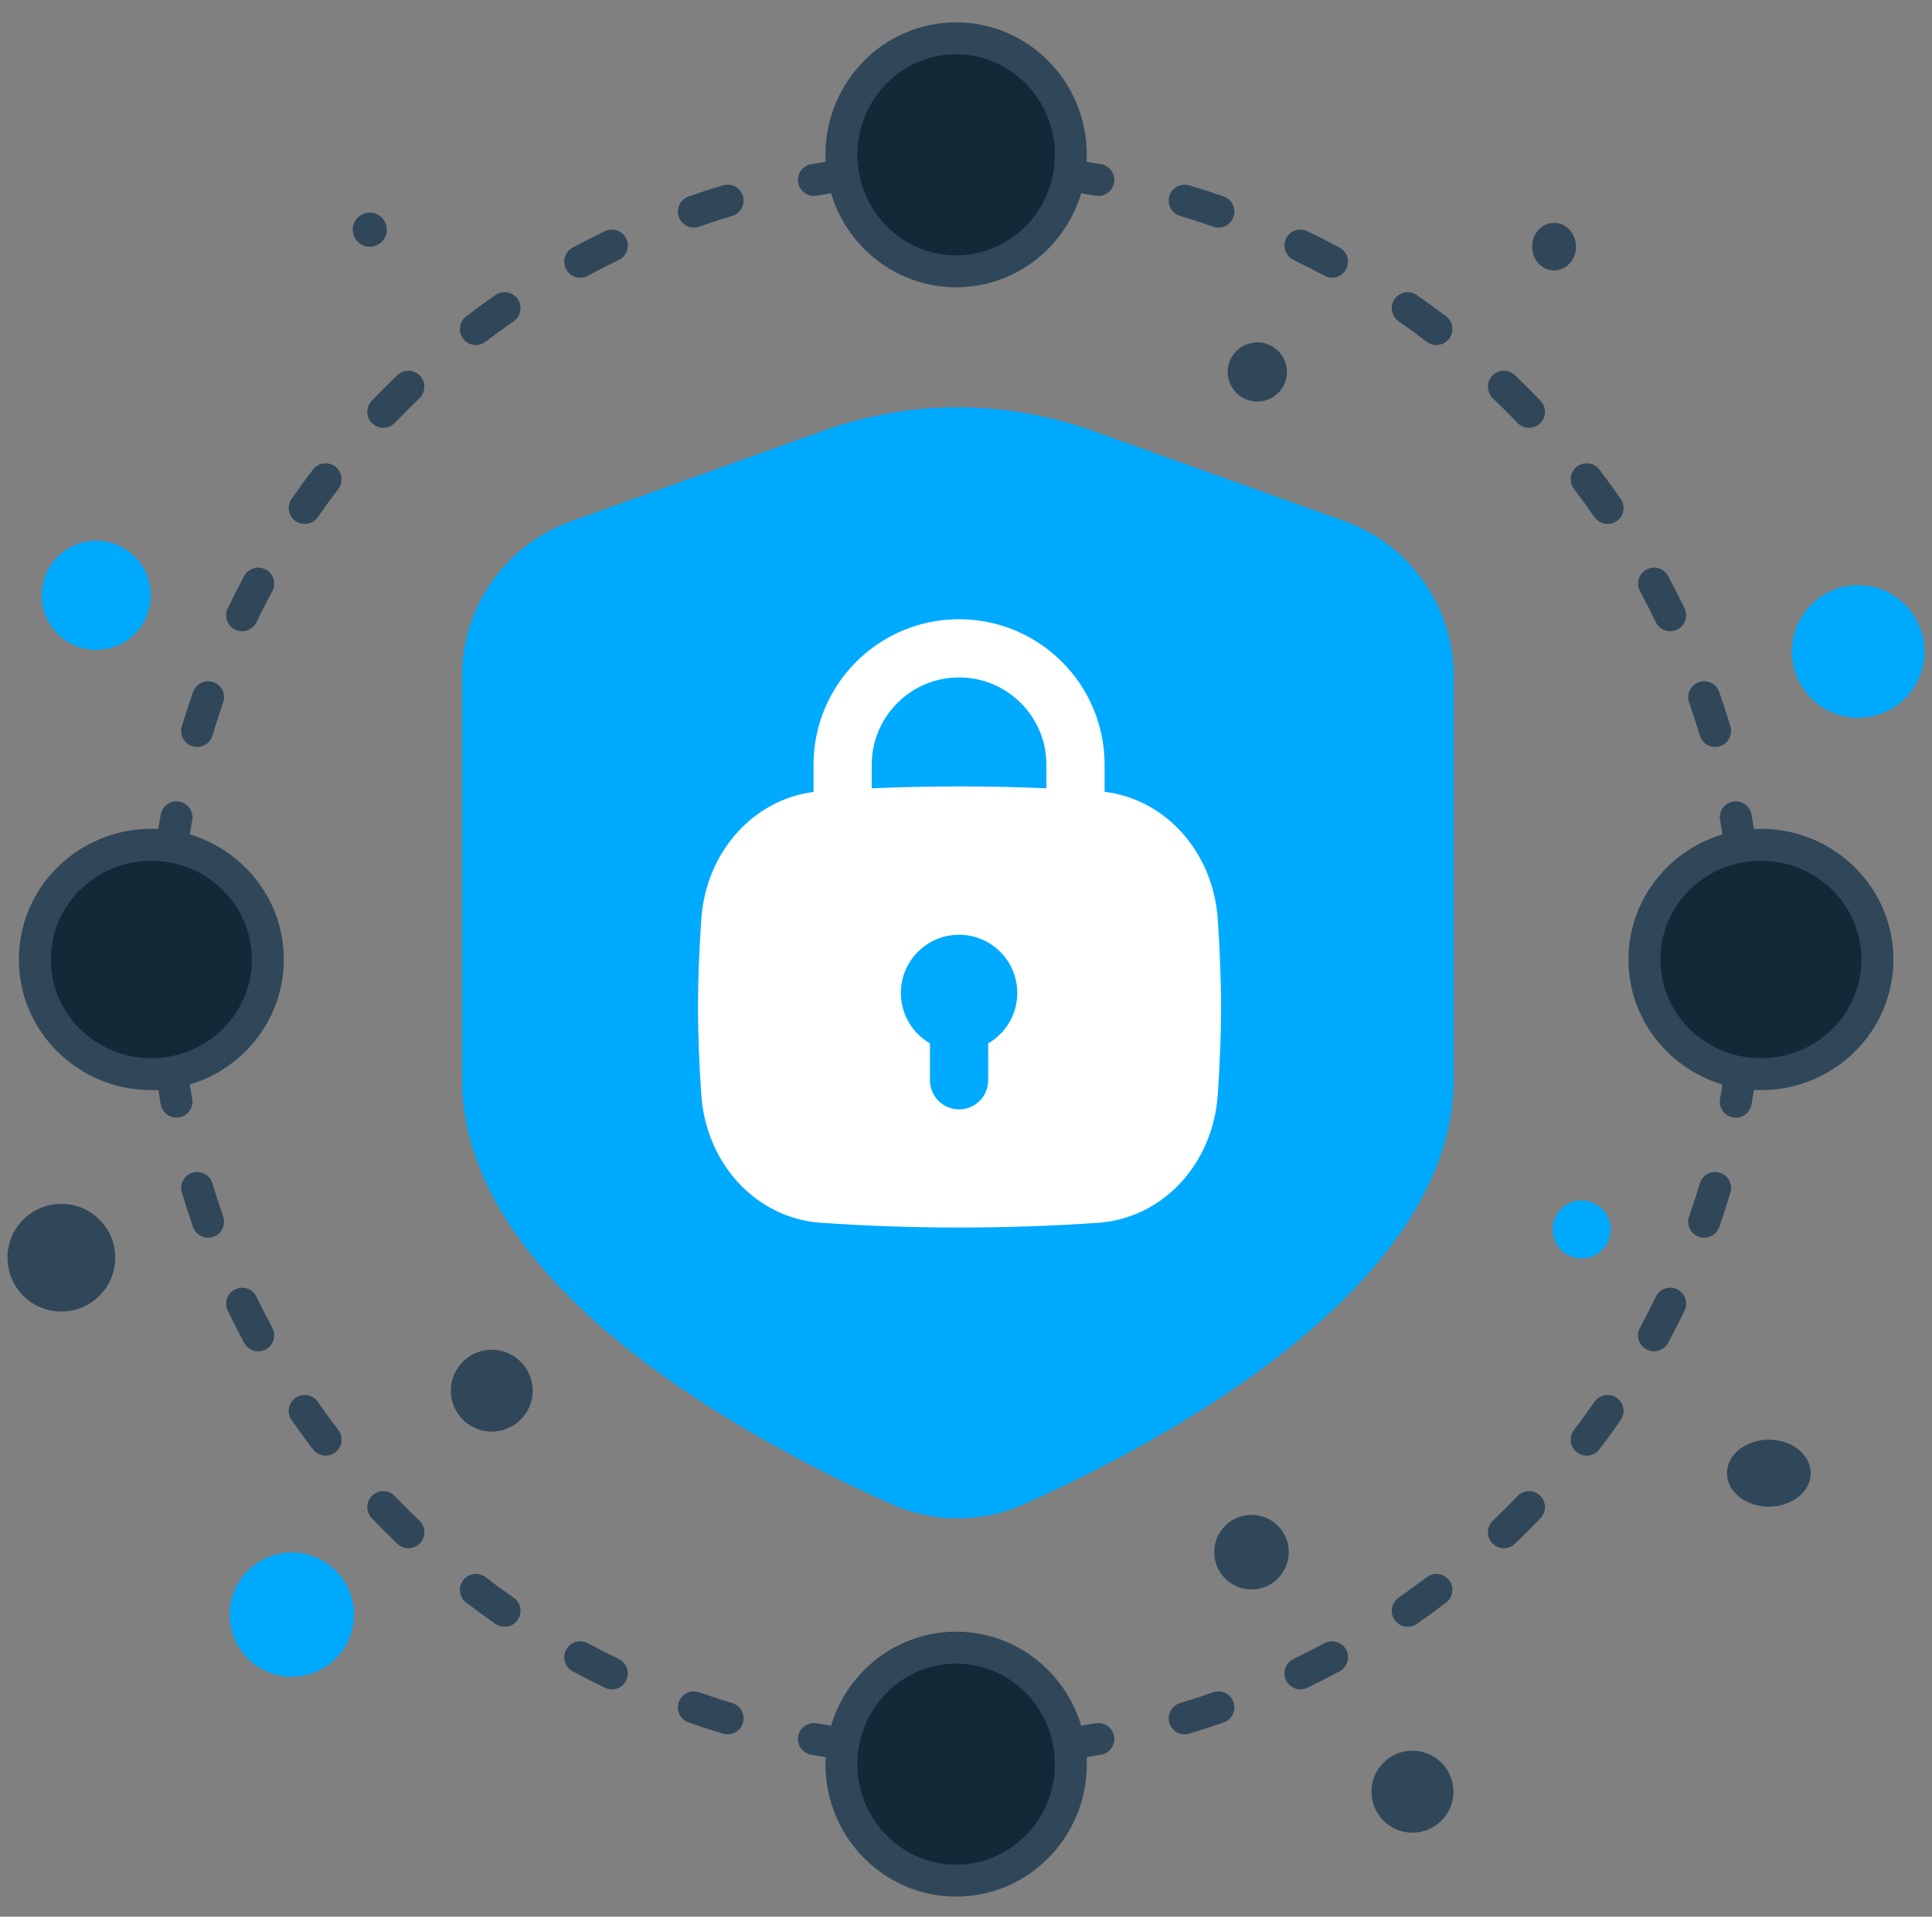 <svg xmlns="http://www.w3.org/2000/svg" width="129" height="128" fill="none" viewBox="0 0 129 128"><rect x="0" y="0" width="129" height="128" fill="#808080" stroke="none"/><g clip-path="url(#clip0_495_1325)"><path fill="#304759" fill-rule="evenodd" d="M62.574 10.124C62.977 10.115 63.381 10.11 63.787 10.11H63.802C63.816 10.11 63.829 10.111 63.842 10.111C63.855 10.111 63.868 10.11 63.881 10.11H63.897C64.302 10.11 64.707 10.115 65.11 10.124C65.699 10.137 66.166 10.625 66.153 11.214C66.14 11.803 65.652 12.27 65.063 12.257C64.675 12.248 64.287 12.244 63.897 12.244H63.881C63.868 12.244 63.855 12.243 63.842 12.243C63.829 12.243 63.816 12.244 63.802 12.244H63.787C63.397 12.244 63.008 12.248 62.621 12.257C62.032 12.27 61.544 11.803 61.531 11.214C61.518 10.625 61.985 10.137 62.574 10.124ZM57.746 11.508C57.824 12.091 57.414 12.628 56.831 12.707C56.06 12.81 55.295 12.931 54.536 13.068C53.956 13.172 53.401 12.787 53.297 12.207C53.192 11.627 53.578 11.073 54.157 10.968C54.948 10.825 55.745 10.7 56.547 10.592C57.131 10.514 57.667 10.924 57.746 11.508ZM69.938 11.508C70.016 10.924 70.553 10.514 71.137 10.592C71.939 10.7 72.736 10.825 73.526 10.968C74.106 11.073 74.491 11.627 74.387 12.207C74.282 12.787 73.728 13.172 73.148 13.068C72.388 12.931 71.623 12.81 70.853 12.707C70.269 12.628 69.859 12.092 69.938 11.508ZM49.605 13.09C49.774 13.655 49.454 14.249 48.89 14.418C48.146 14.642 47.409 14.881 46.68 15.136C46.124 15.331 45.516 15.037 45.321 14.481C45.127 13.925 45.42 13.317 45.976 13.122C46.735 12.857 47.502 12.607 48.277 12.375C48.841 12.206 49.436 12.526 49.605 13.09ZM78.079 13.09C78.248 12.526 78.843 12.206 79.407 12.375C80.181 12.607 80.948 12.857 81.708 13.122C82.264 13.317 82.557 13.925 82.362 14.481C82.168 15.037 81.559 15.331 81.003 15.136C80.274 14.881 79.538 14.642 78.794 14.418C78.23 14.249 77.909 13.655 78.079 13.09ZM41.815 15.935C42.071 16.466 41.848 17.104 41.318 17.36C40.619 17.697 39.929 18.049 39.248 18.416C38.73 18.696 38.083 18.502 37.803 17.983C37.523 17.465 37.717 16.818 38.236 16.538C38.945 16.156 39.663 15.789 40.391 15.438C40.921 15.182 41.559 15.405 41.815 15.935ZM85.869 15.935C86.125 15.405 86.763 15.182 87.293 15.438C88.021 15.789 88.739 16.156 89.448 16.538C89.966 16.818 90.16 17.465 89.88 17.983C89.601 18.502 88.954 18.696 88.435 18.416C87.755 18.049 87.065 17.697 86.366 17.36C85.835 17.104 85.613 16.466 85.869 15.935ZM34.567 19.971C34.903 20.455 34.783 21.119 34.299 21.455C33.662 21.897 33.036 22.353 32.421 22.822C31.952 23.18 31.283 23.089 30.926 22.621C30.569 22.152 30.659 21.483 31.127 21.126C31.768 20.637 32.42 20.163 33.083 19.703C33.567 19.367 34.231 19.487 34.567 19.971ZM93.117 19.971C93.452 19.487 94.117 19.367 94.601 19.703C95.264 20.163 95.916 20.637 96.556 21.126C97.025 21.483 97.115 22.152 96.758 22.621C96.401 23.089 95.731 23.18 95.263 22.822C94.647 22.353 94.021 21.897 93.385 21.455C92.901 21.119 92.781 20.455 93.117 19.971ZM28.04 25.088C28.447 25.514 28.432 26.189 28.006 26.596C27.446 27.132 26.898 27.68 26.363 28.239C25.956 28.665 25.28 28.68 24.855 28.273C24.429 27.866 24.414 27.191 24.821 26.765C25.378 26.182 25.949 25.612 26.531 25.055C26.957 24.647 27.632 24.663 28.04 25.088ZM99.644 25.088C100.051 24.663 100.727 24.647 101.152 25.055C101.735 25.612 102.305 26.182 102.862 26.765C103.27 27.191 103.255 27.866 102.829 28.273C102.403 28.68 101.728 28.665 101.321 28.239C100.785 27.68 100.238 27.132 99.678 26.596C99.252 26.189 99.237 25.514 99.644 25.088ZM22.387 31.159C22.856 31.516 22.946 32.186 22.589 32.654C22.119 33.27 21.664 33.896 21.222 34.532C20.886 35.017 20.221 35.136 19.737 34.801C19.253 34.465 19.133 33.8 19.469 33.316C19.929 32.653 20.404 32.001 20.892 31.36C21.25 30.892 21.919 30.802 22.387 31.159ZM105.296 31.159C105.765 30.802 106.434 30.892 106.791 31.36C107.28 32.001 107.754 32.653 108.214 33.316C108.55 33.8 108.43 34.465 107.946 34.801C107.462 35.136 106.798 35.017 106.462 34.532C106.02 33.896 105.564 33.27 105.095 32.654C104.738 32.186 104.828 31.516 105.296 31.159ZM17.75 38.036C18.269 38.316 18.462 38.963 18.183 39.482C17.816 40.162 17.463 40.852 17.126 41.551C16.87 42.081 16.233 42.304 15.702 42.048C15.171 41.792 14.949 41.154 15.205 40.624C15.556 39.896 15.923 39.178 16.305 38.469C16.584 37.951 17.232 37.757 17.75 38.036ZM109.934 38.036C110.452 37.757 111.099 37.951 111.379 38.469C111.761 39.178 112.128 39.896 112.479 40.624C112.735 41.154 112.512 41.792 111.982 42.048C111.451 42.304 110.813 42.081 110.557 41.551C110.22 40.852 109.868 40.162 109.501 39.482C109.221 38.963 109.415 38.316 109.934 38.036ZM113.436 45.554C113.992 45.36 114.6 45.653 114.795 46.209C115.06 46.968 115.31 47.736 115.542 48.51C115.711 49.075 115.391 49.669 114.827 49.838C114.262 50.008 113.668 49.687 113.499 49.123C113.275 48.379 113.036 47.643 112.781 46.914C112.587 46.358 112.88 45.749 113.436 45.554ZM14.248 45.554C14.804 45.749 15.097 46.358 14.902 46.914C14.647 47.643 14.408 48.379 14.185 49.123C14.016 49.687 13.421 50.008 12.857 49.838C12.293 49.669 11.972 49.075 12.142 48.51C12.374 47.736 12.623 46.968 12.889 46.209C13.084 45.653 13.692 45.36 14.248 45.554ZM115.71 53.53C116.29 53.426 116.844 53.811 116.949 54.391C117.092 55.181 117.217 55.978 117.325 56.78C117.403 57.364 116.993 57.901 116.409 57.979C115.825 58.058 115.289 57.648 115.21 57.064C115.107 56.294 114.986 55.529 114.849 54.769C114.745 54.19 115.13 53.635 115.71 53.53ZM11.974 53.53C12.553 53.635 12.939 54.19 12.834 54.769C12.697 55.529 12.577 56.294 12.473 57.064C12.395 57.648 11.858 58.058 11.274 57.979C10.69 57.901 10.281 57.364 10.359 56.78C10.467 55.978 10.592 55.181 10.735 54.391C10.839 53.811 11.394 53.426 11.974 53.53ZM116.703 61.764C117.292 61.751 117.78 62.218 117.793 62.807C117.802 63.21 117.807 63.615 117.807 64.02V64.036C117.807 64.049 117.806 64.062 117.806 64.075C117.806 64.088 117.807 64.101 117.807 64.115V64.13C117.807 64.536 117.802 64.94 117.793 65.343C117.78 65.932 117.292 66.399 116.703 66.386C116.114 66.373 115.647 65.885 115.66 65.296C115.669 64.909 115.673 64.52 115.673 64.13V64.115C115.673 64.101 115.674 64.088 115.674 64.075C115.674 64.062 115.673 64.049 115.673 64.036V64.02C115.673 63.63 115.669 63.242 115.66 62.854C115.647 62.265 116.114 61.777 116.703 61.764ZM10.98 61.764C11.569 61.777 12.036 62.265 12.023 62.854C12.015 63.242 12.01 63.63 12.01 64.02V64.036C12.01 64.049 12.01 64.062 12.01 64.075C12.01 64.088 12.01 64.101 12.01 64.115V64.13C12.01 64.52 12.015 64.909 12.023 65.296C12.036 65.885 11.569 66.373 10.98 66.386C10.391 66.399 9.903 65.932 9.89 65.343C9.881 64.94 9.877 64.536 9.877 64.13V64.115C9.877 64.101 9.877 64.088 9.878 64.075C9.877 64.062 9.877 64.049 9.877 64.036V64.02C9.877 63.615 9.881 63.21 9.89 62.807C9.903 62.218 10.391 61.751 10.98 61.764ZM11.274 70.171C11.858 70.093 12.395 70.502 12.473 71.086C12.577 71.857 12.697 72.622 12.834 73.381C12.939 73.961 12.553 74.516 11.974 74.62C11.394 74.725 10.839 74.34 10.735 73.76C10.592 72.969 10.467 72.172 10.359 71.37C10.281 70.786 10.69 70.249 11.274 70.171ZM116.409 70.171C116.993 70.249 117.403 70.786 117.325 71.37C117.217 72.172 117.092 72.969 116.949 73.76C116.844 74.34 116.29 74.725 115.71 74.62C115.13 74.516 114.745 73.961 114.849 73.381C114.986 72.622 115.107 71.857 115.21 71.086C115.289 70.502 115.825 70.093 116.409 70.171ZM12.857 78.312C13.421 78.143 14.016 78.463 14.185 79.027C14.408 79.771 14.647 80.508 14.902 81.237C15.097 81.793 14.804 82.401 14.248 82.596C13.692 82.79 13.084 82.497 12.889 81.941C12.623 81.182 12.374 80.415 12.142 79.64C11.972 79.076 12.293 78.481 12.857 78.312ZM114.827 78.312C115.391 78.481 115.711 79.076 115.542 79.64C115.31 80.415 115.06 81.182 114.795 81.941C114.6 82.497 113.992 82.79 113.436 82.596C112.88 82.401 112.587 81.793 112.781 81.237C113.036 80.508 113.275 79.771 113.499 79.027C113.668 78.463 114.262 78.143 114.827 78.312ZM15.702 86.102C16.233 85.846 16.87 86.069 17.126 86.6C17.463 87.298 17.816 87.988 18.183 88.669C18.462 89.187 18.269 89.834 17.75 90.114C17.232 90.394 16.584 90.2 16.305 89.681C15.923 88.972 15.556 88.254 15.205 87.526C14.949 86.996 15.171 86.358 15.702 86.102ZM111.982 86.102C112.512 86.358 112.735 86.996 112.479 87.526C112.128 88.254 111.761 88.972 111.379 89.681C111.099 90.2 110.452 90.394 109.934 90.114C109.415 89.834 109.221 89.187 109.501 88.669C109.868 87.988 110.22 87.298 110.557 86.6C110.813 86.069 111.451 85.846 111.982 86.102ZM19.737 93.35C20.221 93.014 20.886 93.134 21.222 93.618C21.664 94.255 22.119 94.881 22.589 95.496C22.946 95.965 22.856 96.634 22.387 96.991C21.919 97.349 21.25 97.258 20.892 96.79C20.404 96.149 19.929 95.497 19.469 94.834C19.133 94.35 19.253 93.686 19.737 93.35ZM107.946 93.35C108.43 93.686 108.55 94.35 108.214 94.834C107.754 95.497 107.28 96.149 106.791 96.79C106.434 97.258 105.765 97.349 105.296 96.991C104.828 96.634 104.738 95.965 105.095 95.496C105.564 94.881 106.02 94.255 106.462 93.618C106.798 93.134 107.462 93.014 107.946 93.35ZM24.855 99.878C25.28 99.47 25.956 99.485 26.363 99.911C26.898 100.471 27.446 101.019 28.006 101.554C28.432 101.961 28.447 102.636 28.04 103.062C27.632 103.488 26.957 103.503 26.531 103.096C25.949 102.539 25.378 101.968 24.821 101.386C24.414 100.96 24.429 100.285 24.855 99.878ZM102.829 99.878C103.255 100.285 103.27 100.96 102.862 101.386C102.305 101.968 101.735 102.539 101.152 103.096C100.727 103.503 100.051 103.488 99.644 103.062C99.237 102.636 99.252 101.961 99.678 101.554C100.238 101.019 100.785 100.471 101.321 99.911C101.728 99.485 102.403 99.47 102.829 99.878ZM30.926 105.53C31.283 105.061 31.952 104.971 32.421 105.328C33.036 105.797 33.662 106.253 34.299 106.695C34.783 107.031 34.903 107.696 34.567 108.18C34.231 108.664 33.567 108.784 33.083 108.448C32.42 107.988 31.768 107.513 31.127 107.025C30.659 106.667 30.569 105.998 30.926 105.53ZM96.758 105.53C97.115 105.998 97.025 106.667 96.556 107.025C95.916 107.513 95.264 107.988 94.601 108.448C94.117 108.784 93.452 108.664 93.117 108.18C92.781 107.696 92.901 107.031 93.385 106.695C94.021 106.253 94.647 105.797 95.263 105.328C95.731 104.971 96.401 105.061 96.758 105.53ZM37.803 110.167C38.083 109.648 38.73 109.455 39.248 109.734C39.929 110.101 40.619 110.454 41.318 110.791C41.848 111.047 42.071 111.684 41.815 112.215C41.559 112.745 40.921 112.968 40.391 112.712C39.663 112.361 38.945 111.994 38.236 111.612C37.717 111.332 37.523 110.685 37.803 110.167ZM89.88 110.167C90.16 110.685 89.966 111.332 89.448 111.612C88.739 111.994 88.021 112.361 87.293 112.712C86.763 112.968 86.125 112.745 85.869 112.215C85.613 111.684 85.835 111.047 86.366 110.791C87.065 110.454 87.755 110.101 88.435 109.734C88.954 109.455 89.601 109.648 89.88 110.167ZM45.321 113.669C45.516 113.113 46.124 112.82 46.68 113.014C47.409 113.27 48.146 113.509 48.89 113.732C49.454 113.901 49.774 114.496 49.605 115.06C49.436 115.624 48.841 115.945 48.277 115.775C47.502 115.543 46.735 115.294 45.976 115.028C45.42 114.834 45.127 114.225 45.321 113.669ZM82.362 113.669C82.557 114.225 82.264 114.834 81.708 115.028C80.948 115.294 80.181 115.543 79.407 115.775C78.843 115.945 78.248 115.624 78.079 115.06C77.909 114.496 78.23 113.901 78.794 113.732C79.538 113.509 80.274 113.27 81.003 113.014C81.559 112.82 82.168 113.113 82.362 113.669ZM53.297 115.943C53.401 115.364 53.956 114.978 54.536 115.083C55.295 115.22 56.06 115.34 56.831 115.444C57.414 115.522 57.824 116.059 57.746 116.643C57.667 117.227 57.131 117.636 56.547 117.558C55.745 117.45 54.948 117.325 54.157 117.182C53.577 117.078 53.192 116.523 53.297 115.943ZM74.387 115.943C74.491 116.523 74.106 117.078 73.526 117.182C72.736 117.325 71.939 117.45 71.137 117.558C70.553 117.636 70.016 117.227 69.938 116.643C69.859 116.059 70.269 115.522 70.853 115.444C71.623 115.34 72.388 115.22 73.148 115.083C73.728 114.978 74.282 115.364 74.387 115.943ZM61.531 116.937C61.544 116.348 62.032 115.881 62.621 115.894C63.008 115.902 63.397 115.907 63.787 115.907H63.802C63.816 115.907 63.829 115.907 63.842 115.907C63.855 115.907 63.868 115.907 63.881 115.907H63.897C64.287 115.907 64.675 115.902 65.063 115.894C65.652 115.881 66.14 116.348 66.153 116.937C66.166 117.526 65.699 118.014 65.11 118.027C64.707 118.036 64.302 118.04 63.897 118.04H63.881C63.868 118.04 63.855 118.04 63.842 118.039C63.829 118.04 63.816 118.04 63.802 118.04H63.787C63.381 118.04 62.977 118.036 62.574 118.027C61.985 118.014 61.518 117.526 61.531 116.937Z" clip-rule="evenodd"/><path fill="#142938" d="M10.106 71.734C14.402 71.734 17.885 68.305 17.885 64.074C17.885 59.844 14.402 56.415 10.106 56.415C5.809 56.415 2.327 59.844 2.327 64.074C2.327 68.305 5.809 71.734 10.106 71.734Z"/><path fill="#304759" fill-rule="evenodd" d="M10.105 57.482C6.383 57.482 3.393 60.449 3.393 64.075C3.393 67.7 6.383 70.668 10.105 70.668C13.828 70.668 16.818 67.7 16.818 64.075C16.818 60.449 13.828 57.482 10.105 57.482ZM1.26 64.075C1.26 59.24 5.236 55.349 10.105 55.349C14.975 55.349 18.951 59.24 18.951 64.075C18.951 68.909 14.975 72.801 10.105 72.801C5.236 72.801 1.26 68.909 1.26 64.075Z" clip-rule="evenodd"/><path fill="#142938" d="M56.182 10.339C56.182 14.635 59.611 18.118 63.841 18.118C68.071 18.118 71.501 14.635 71.501 10.339C71.501 6.042 68.071 2.56 63.841 2.56C59.611 2.56 56.182 6.042 56.182 10.339Z"/><path fill="#304759" fill-rule="evenodd" d="M70.434 10.339C70.434 6.616 67.467 3.627 63.841 3.627C60.216 3.627 57.249 6.616 57.249 10.339C57.249 14.062 60.216 17.051 63.841 17.051C67.467 17.051 70.434 14.062 70.434 10.339ZM63.841 1.493C68.676 1.493 72.567 5.469 72.567 10.339C72.567 15.209 68.676 19.185 63.841 19.185C59.007 19.185 55.115 15.209 55.115 10.339C55.115 5.469 59.007 1.493 63.841 1.493Z" clip-rule="evenodd"/><path fill="#142938" d="M117.577 71.734C121.874 71.734 125.356 68.305 125.356 64.074C125.356 59.844 121.874 56.415 117.577 56.415C113.281 56.415 109.798 59.844 109.798 64.074C109.798 68.305 113.281 71.734 117.577 71.734Z"/><path fill="#304759" fill-rule="evenodd" d="M117.577 57.482C113.854 57.482 110.865 60.449 110.865 64.075C110.865 67.7 113.854 70.668 117.577 70.668C121.3 70.668 124.29 67.7 124.29 64.075C124.29 60.449 121.3 57.482 117.577 57.482ZM108.731 64.075C108.731 59.24 112.707 55.349 117.577 55.349C122.447 55.349 126.423 59.24 126.423 64.075C126.423 68.909 122.447 72.801 117.577 72.801C112.707 72.801 108.731 68.909 108.731 64.075Z" clip-rule="evenodd"/><path fill="#142938" d="M56.182 117.811C56.182 122.108 59.611 125.59 63.841 125.59C68.071 125.59 71.501 122.108 71.501 117.811C71.501 113.515 68.071 110.032 63.841 110.032C59.611 110.032 56.182 113.515 56.182 117.811Z"/><path fill="#304759" fill-rule="evenodd" d="M70.434 117.811C70.434 114.088 67.467 111.098 63.841 111.098C60.216 111.098 57.249 114.088 57.249 117.811C57.249 121.533 60.216 124.523 63.841 124.523C67.467 124.523 70.434 121.533 70.434 117.811ZM63.841 108.965C68.676 108.965 72.567 112.941 72.567 117.811C72.567 122.68 68.676 126.656 63.841 126.656C59.007 126.656 55.115 122.68 55.115 117.811C55.115 112.941 59.007 108.965 63.841 108.965Z" clip-rule="evenodd"/><path fill="#0AF" fill-rule="evenodd" d="M97.05 72.07V45.145C97.051 40.511 94.134 36.375 89.758 34.804L72.934 28.77C67.135 26.691 60.794 26.691 54.995 28.77L38.15 34.815C33.777 36.384 30.861 40.515 30.857 45.145V72.07C30.857 86.06 50.506 96.413 59.541 100.446C60.928 101.07 62.432 101.392 63.954 101.392C65.475 101.392 66.979 101.07 68.367 100.446C77.402 96.413 97.05 86.038 97.05 72.07Z" clip-rule="evenodd"/><path fill="#0AF" fill-rule="evenodd" d="M97.05 72.07V45.145C97.051 40.511 94.134 36.375 89.758 34.804L72.934 28.77C67.135 26.691 60.794 26.691 54.995 28.77L38.15 34.815C33.777 36.384 30.861 40.515 30.857 45.145V72.07C30.857 86.06 50.506 96.413 59.541 100.446C60.928 101.07 62.432 101.392 63.954 101.392C65.475 101.392 66.979 101.07 68.367 100.446C77.402 96.413 97.05 86.038 97.05 72.07Z" clip-rule="evenodd"/><path fill="#fff" d="M50.17 54.895H77.728V78.889H50.17V54.895Z"/><path fill="#fff" fill-rule="evenodd" d="M64.068 56.727C60.629 56.727 57.566 56.863 55.063 57.035C52.689 57.199 50.863 59.163 50.693 61.72C50.572 63.539 50.487 65.455 50.487 67.248C50.487 69.041 50.572 70.957 50.693 72.775C50.863 75.332 52.689 77.297 55.063 77.46C61.059 77.872 67.077 77.872 73.073 77.46C75.448 77.297 77.273 75.332 77.443 72.775C77.565 70.957 77.649 69.041 77.649 67.248C77.649 65.455 77.565 63.539 77.443 61.72C77.273 59.163 75.448 57.199 73.073 57.035C70.076 56.83 67.073 56.727 64.068 56.727ZM54.817 52.836C50.514 53.132 47.133 56.753 46.823 61.417C46.697 63.299 46.607 65.323 46.607 67.248C46.607 69.173 46.697 71.197 46.823 73.079C47.133 77.743 50.514 81.364 54.817 81.66C60.977 82.083 67.159 82.083 73.32 81.66C77.622 81.364 81.003 77.743 81.314 73.079C81.439 71.197 81.529 69.173 81.529 67.248C81.529 65.323 81.439 63.299 81.314 61.417C81.003 56.753 77.622 53.132 73.32 52.836C67.159 52.413 60.977 52.413 54.817 52.836Z" clip-rule="evenodd"/><path fill="#fff" fill-rule="evenodd" d="M54.32 51.071C54.32 45.704 58.671 41.353 64.037 41.353C69.404 41.353 73.755 45.704 73.755 51.071V58.845C73.759 59.103 73.712 59.359 73.616 59.598C73.52 59.837 73.377 60.055 73.196 60.238C73.016 60.422 72.8 60.568 72.562 60.667C72.325 60.767 72.069 60.818 71.812 60.818C71.554 60.818 71.299 60.767 71.061 60.667C70.823 60.568 70.608 60.422 70.427 60.238C70.246 60.055 70.103 59.837 70.007 59.598C69.912 59.359 69.864 59.103 69.868 58.845V51.071C69.868 47.851 67.258 45.24 64.037 45.24C60.817 45.24 58.207 47.851 58.207 51.071V58.845C58.21 59.102 58.162 59.357 58.065 59.595C57.969 59.833 57.826 60.05 57.645 60.233C57.465 60.416 57.249 60.561 57.012 60.66C56.775 60.759 56.52 60.81 56.264 60.81C56.007 60.81 55.752 60.759 55.515 60.66C55.278 60.561 55.062 60.416 54.882 60.233C54.701 60.05 54.558 59.833 54.462 59.595C54.365 59.357 54.317 59.102 54.32 58.845V51.071Z" clip-rule="evenodd"/><path fill="#0AF" fill-rule="evenodd" d="M65.981 69.679C67.143 69.007 67.925 67.751 67.925 66.312C67.925 64.165 66.185 62.425 64.038 62.425C61.891 62.425 60.151 64.165 60.151 66.312C60.151 67.751 60.933 69.007 62.094 69.679V72.142C62.094 72.398 62.145 72.65 62.242 72.886C62.34 73.122 62.483 73.336 62.664 73.517C62.844 73.697 63.058 73.84 63.294 73.938C63.53 74.036 63.783 74.086 64.038 74.086C64.293 74.086 64.546 74.036 64.782 73.938C65.018 73.84 65.232 73.697 65.412 73.517C65.593 73.336 65.736 73.122 65.834 72.886C65.931 72.65 65.981 72.398 65.981 72.142V69.679Z" clip-rule="evenodd"/><path fill="#0AF" d="M124.073 39.08C121.629 39.08 119.647 41.061 119.647 43.506C119.647 45.951 121.629 47.933 124.073 47.933C126.518 47.933 128.5 45.951 128.5 43.506C128.5 41.061 126.518 39.08 124.073 39.08Z"/><path fill="#0AF" d="M6.427 36.112C4.414 36.112 2.783 37.744 2.783 39.756C2.783 41.769 4.414 43.4 6.427 43.4C8.439 43.4 10.071 41.769 10.071 39.756C10.071 37.744 8.439 36.112 6.427 36.112Z"/><path fill="#0AF" d="M19.486 111.975C17.195 111.975 15.336 110.117 15.336 107.825C15.336 105.533 17.195 103.675 19.486 103.675C21.778 103.675 23.636 105.533 23.636 107.825C23.636 110.117 21.778 111.975 19.486 111.975Z"/><path fill="#0AF" d="M105.606 84.038C104.537 84.038 103.67 83.171 103.67 82.102C103.67 81.032 104.537 80.165 105.606 80.165C106.676 80.165 107.543 81.032 107.543 82.102C107.543 83.171 106.676 84.038 105.606 84.038Z"/><path fill="#304759" d="M83.562 106.144C82.187 106.144 81.072 105.029 81.072 103.654C81.072 102.279 82.187 101.164 83.562 101.164C84.937 101.164 86.052 102.279 86.052 103.654C86.052 105.029 84.937 106.144 83.562 106.144Z"/><path fill="#304759" d="M4.097 87.587C2.11 87.587 0.5 85.977 0.5 83.99C0.5 82.004 2.11 80.394 4.097 80.394C6.083 80.394 7.693 82.004 7.693 83.99C7.693 85.977 6.083 87.587 4.097 87.587Z"/><path fill="#304759" d="M94.309 122.388C92.798 122.388 91.572 121.162 91.572 119.651C91.572 118.139 92.798 116.913 94.309 116.913C95.821 116.913 97.047 118.139 97.047 119.651C97.047 121.162 95.821 122.388 94.309 122.388Z"/><path fill="#304759" d="M103.765 18.06C102.956 18.06 102.3 17.349 102.3 16.472C102.3 15.596 102.956 14.885 103.765 14.885C104.575 14.885 105.231 15.596 105.231 16.472C105.231 17.349 104.575 18.06 103.765 18.06Z"/><path fill="#304759" d="M35.475 92.163C35.865 93.621 35 95.119 33.542 95.51C32.084 95.9 30.586 95.035 30.195 93.577C29.805 92.119 30.67 90.621 32.128 90.23C33.586 89.84 35.084 90.705 35.475 92.163Z"/><path fill="#304759" d="M24.691 16.475C24.063 16.475 23.553 15.966 23.553 15.338C23.553 14.709 24.063 14.2 24.691 14.2C25.319 14.2 25.828 14.709 25.828 15.338C25.828 15.966 25.319 16.475 24.691 16.475Z"/><path fill="#304759" d="M118.107 100.617C116.562 100.617 115.31 99.615 115.31 98.38C115.31 97.144 116.562 96.143 118.107 96.143C119.651 96.143 120.903 97.144 120.903 98.38C120.903 99.615 119.651 100.617 118.107 100.617Z"/><path fill="#304759" d="M85.863 24.328C86.146 25.384 85.52 26.468 84.464 26.751C83.409 27.034 82.324 26.408 82.041 25.352C81.758 24.297 82.385 23.212 83.44 22.929C84.496 22.647 85.58 23.273 85.863 24.328Z"/></g><defs><clipPath id="clip0_495_1325"><rect width="128" height="128" fill="#fff" transform="translate(0.5)"/></clipPath></defs></svg>
